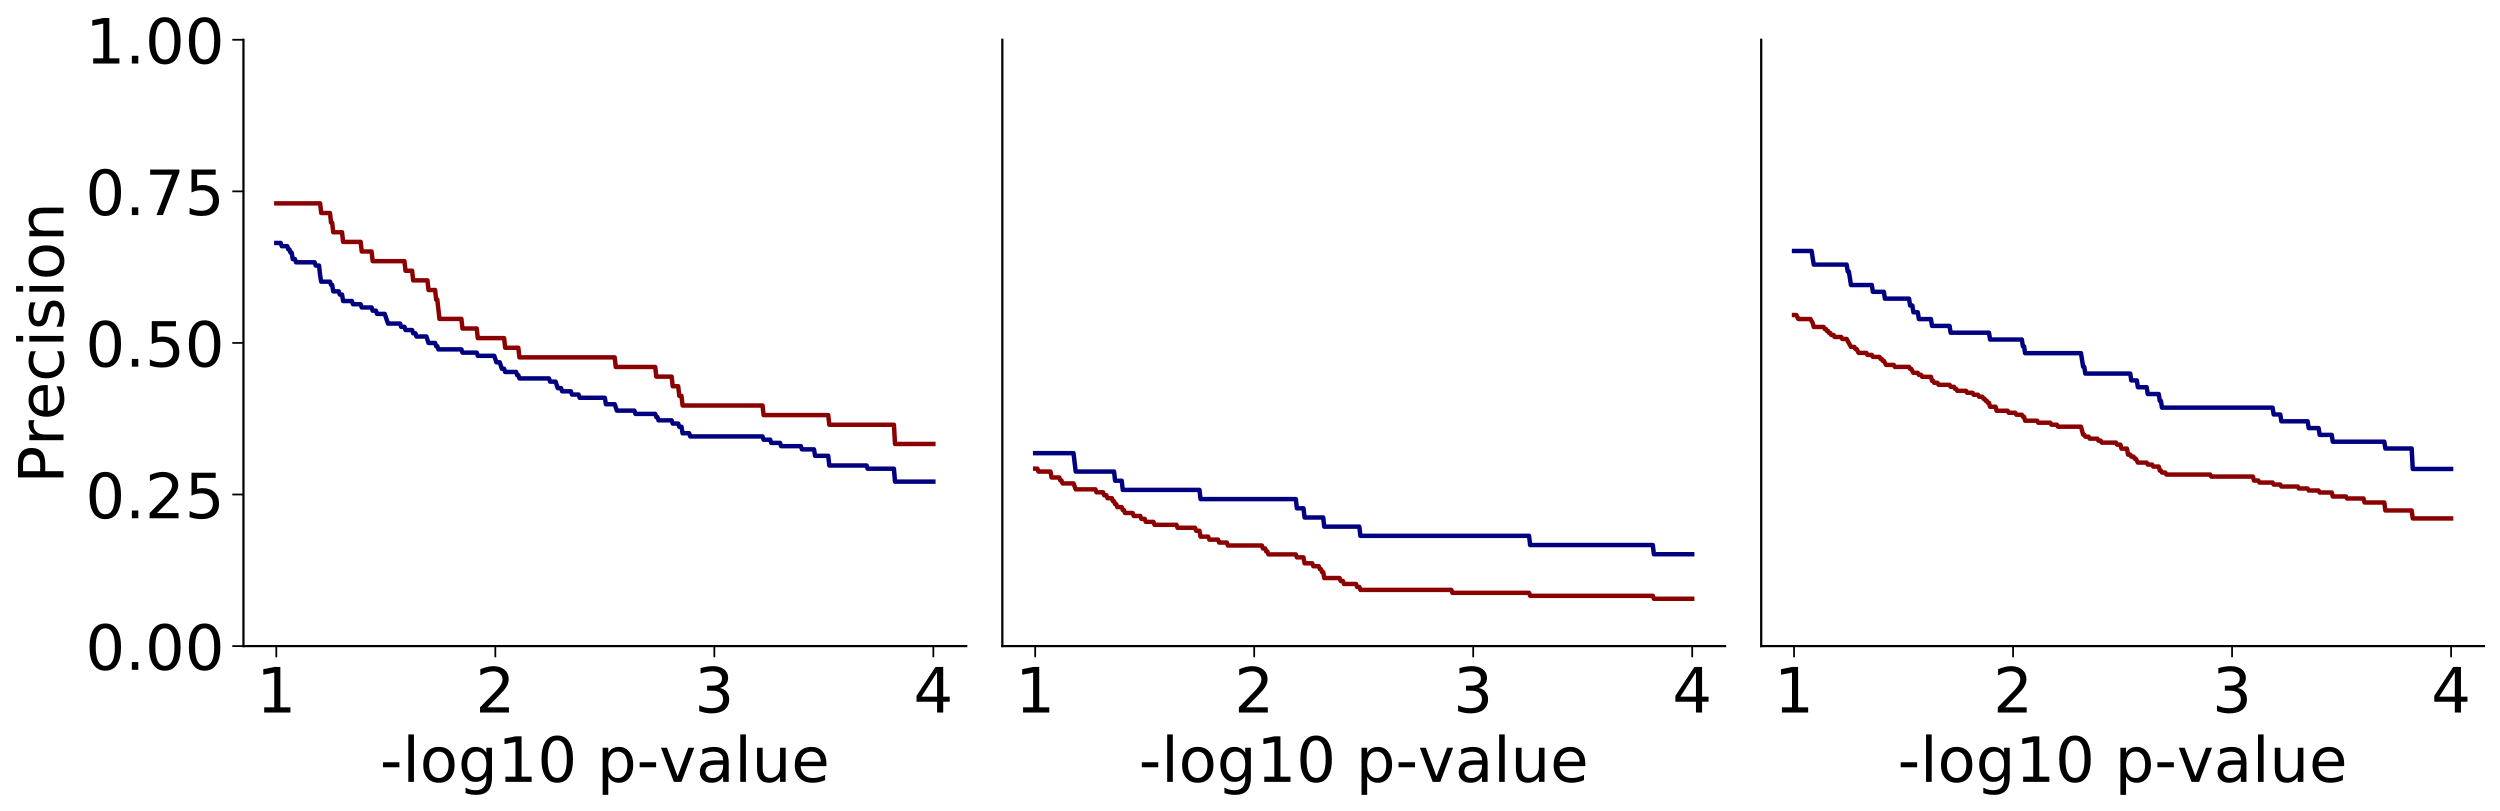 <?xml version="1.0" encoding="utf-8" standalone="no"?>
<!DOCTYPE svg PUBLIC "-//W3C//DTD SVG 1.1//EN"
  "http://www.w3.org/Graphics/SVG/1.1/DTD/svg11.dtd">
<!-- Created with matplotlib (https://matplotlib.org/) -->
<svg height="363.535pt" version="1.1" viewBox="0 0 1120.743 363.535" width="1120.743pt" xmlns="http://www.w3.org/2000/svg" xmlns:xlink="http://www.w3.org/1999/xlink">
 <defs>
  <style type="text/css">
*{stroke-linecap:butt;stroke-linejoin:round;}
  </style>
 </defs>
 <g id="figure_1">
  <g id="patch_1">
   <path d="M 0 363.535 
L 1120.743 363.535 
L 1120.743 -0 
L 0 -0 
z
" style="fill:none;"/>
  </g>
  <g id="axes_1">
   <g id="patch_2">
    <path d="M 109.142 289.638 
L 433.142 289.638 
L 433.142 17.838 
L 109.142 17.838 
z
" style="fill:none;"/>
   </g>
   <g id="matplotlib.axis_1">
    <g id="xtick_1">
     <g id="line2d_1">
      <defs>
       <path d="M 0 0 
L 0 5 
" id="m5983a5ff34" style="stroke:#000000;stroke-width:0.8;"/>
      </defs>
      <g>
       <use style="stroke:#000000;stroke-width:0.8;" x="123.87" xlink:href="#m5983a5ff34" y="289.638"/>
      </g>
     </g>
     <g id="text_1">
      <!-- 1 -->
      <defs>
       <path d="M 12.406 8.297 
L 28.516 8.297 
L 28.516 63.922 
L 10.984 60.406 
L 10.984 69.391 
L 28.422 72.906 
L 38.281 72.906 
L 38.281 8.297 
L 54.391 8.297 
L 54.391 0 
L 12.406 0 
z
" id="DejaVuSans-49"/>
      </defs>
      <g transform="translate(114.962 319.413)scale(0.28 -0.28)">
       <use xlink:href="#DejaVuSans-49"/>
      </g>
     </g>
    </g>
    <g id="xtick_2">
     <g id="line2d_2">
      <g>
       <use style="stroke:#000000;stroke-width:0.8;" x="222.052" xlink:href="#m5983a5ff34" y="289.638"/>
      </g>
     </g>
     <g id="text_2">
      <!-- 2 -->
      <defs>
       <path d="M 19.188 8.297 
L 53.609 8.297 
L 53.609 0 
L 7.328 0 
L 7.328 8.297 
Q 12.938 14.109 22.625 23.891 
Q 32.328 33.688 34.812 36.531 
Q 39.547 41.844 41.422 45.531 
Q 43.312 49.219 43.312 52.781 
Q 43.312 58.594 39.234 62.25 
Q 35.156 65.922 28.609 65.922 
Q 23.969 65.922 18.812 64.312 
Q 13.672 62.703 7.812 59.422 
L 7.812 69.391 
Q 13.766 71.781 18.938 73 
Q 24.125 74.219 28.422 74.219 
Q 39.75 74.219 46.484 68.547 
Q 53.219 62.891 53.219 53.422 
Q 53.219 48.922 51.531 44.891 
Q 49.859 40.875 45.406 35.406 
Q 44.188 33.984 37.641 27.219 
Q 31.109 20.453 19.188 8.297 
z
" id="DejaVuSans-50"/>
      </defs>
      <g transform="translate(213.144 319.413)scale(0.28 -0.28)">
       <use xlink:href="#DejaVuSans-50"/>
      </g>
     </g>
    </g>
    <g id="xtick_3">
     <g id="line2d_3">
      <g>
       <use style="stroke:#000000;stroke-width:0.8;" x="320.233" xlink:href="#m5983a5ff34" y="289.638"/>
      </g>
     </g>
     <g id="text_3">
      <!-- 3 -->
      <defs>
       <path d="M 40.578 39.312 
Q 47.656 37.797 51.625 33 
Q 55.609 28.219 55.609 21.188 
Q 55.609 10.406 48.188 4.484 
Q 40.766 -1.422 27.094 -1.422 
Q 22.516 -1.422 17.656 -0.516 
Q 12.797 0.391 7.625 2.203 
L 7.625 11.719 
Q 11.719 9.328 16.594 8.109 
Q 21.484 6.891 26.812 6.891 
Q 36.078 6.891 40.938 10.547 
Q 45.797 14.203 45.797 21.188 
Q 45.797 27.641 41.281 31.266 
Q 36.766 34.906 28.719 34.906 
L 20.219 34.906 
L 20.219 43.016 
L 29.109 43.016 
Q 36.375 43.016 40.234 45.922 
Q 44.094 48.828 44.094 54.297 
Q 44.094 59.906 40.109 62.906 
Q 36.141 65.922 28.719 65.922 
Q 24.656 65.922 20.016 65.031 
Q 15.375 64.156 9.812 62.312 
L 9.812 71.094 
Q 15.438 72.656 20.344 73.438 
Q 25.25 74.219 29.594 74.219 
Q 40.828 74.219 47.359 69.109 
Q 53.906 64.016 53.906 55.328 
Q 53.906 49.266 50.438 45.094 
Q 46.969 40.922 40.578 39.312 
z
" id="DejaVuSans-51"/>
      </defs>
      <g transform="translate(311.326 319.413)scale(0.28 -0.28)">
       <use xlink:href="#DejaVuSans-51"/>
      </g>
     </g>
    </g>
    <g id="xtick_4">
     <g id="line2d_4">
      <g>
       <use style="stroke:#000000;stroke-width:0.8;" x="418.415" xlink:href="#m5983a5ff34" y="289.638"/>
      </g>
     </g>
     <g id="text_4">
      <!-- 4 -->
      <defs>
       <path d="M 37.797 64.312 
L 12.891 25.391 
L 37.797 25.391 
z
M 35.203 72.906 
L 47.609 72.906 
L 47.609 25.391 
L 58.016 25.391 
L 58.016 17.188 
L 47.609 17.188 
L 47.609 0 
L 37.797 0 
L 37.797 17.188 
L 4.891 17.188 
L 4.891 26.703 
z
" id="DejaVuSans-52"/>
      </defs>
      <g transform="translate(409.508 319.413)scale(0.28 -0.28)">
       <use xlink:href="#DejaVuSans-52"/>
      </g>
     </g>
    </g>
    <g id="text_5">
     <!-- -log10 p-value -->
     <defs>
      <path d="M 4.891 31.391 
L 31.203 31.391 
L 31.203 23.391 
L 4.891 23.391 
z
" id="DejaVuSans-45"/>
      <path d="M 9.422 75.984 
L 18.406 75.984 
L 18.406 0 
L 9.422 0 
z
" id="DejaVuSans-108"/>
      <path d="M 30.609 48.391 
Q 23.391 48.391 19.188 42.75 
Q 14.984 37.109 14.984 27.297 
Q 14.984 17.484 19.156 11.844 
Q 23.344 6.203 30.609 6.203 
Q 37.797 6.203 41.984 11.859 
Q 46.188 17.531 46.188 27.297 
Q 46.188 37.016 41.984 42.703 
Q 37.797 48.391 30.609 48.391 
z
M 30.609 56 
Q 42.328 56 49.016 48.375 
Q 55.719 40.766 55.719 27.297 
Q 55.719 13.875 49.016 6.219 
Q 42.328 -1.422 30.609 -1.422 
Q 18.844 -1.422 12.172 6.219 
Q 5.516 13.875 5.516 27.297 
Q 5.516 40.766 12.172 48.375 
Q 18.844 56 30.609 56 
z
" id="DejaVuSans-111"/>
      <path d="M 45.406 27.984 
Q 45.406 37.75 41.375 43.109 
Q 37.359 48.484 30.078 48.484 
Q 22.859 48.484 18.828 43.109 
Q 14.797 37.75 14.797 27.984 
Q 14.797 18.266 18.828 12.891 
Q 22.859 7.516 30.078 7.516 
Q 37.359 7.516 41.375 12.891 
Q 45.406 18.266 45.406 27.984 
z
M 54.391 6.781 
Q 54.391 -7.172 48.188 -13.984 
Q 42 -20.797 29.203 -20.797 
Q 24.469 -20.797 20.266 -20.094 
Q 16.062 -19.391 12.109 -17.922 
L 12.109 -9.188 
Q 16.062 -11.328 19.922 -12.344 
Q 23.781 -13.375 27.781 -13.375 
Q 36.625 -13.375 41.016 -8.766 
Q 45.406 -4.156 45.406 5.172 
L 45.406 9.625 
Q 42.625 4.781 38.281 2.391 
Q 33.938 0 27.875 0 
Q 17.828 0 11.672 7.656 
Q 5.516 15.328 5.516 27.984 
Q 5.516 40.672 11.672 48.328 
Q 17.828 56 27.875 56 
Q 33.938 56 38.281 53.609 
Q 42.625 51.219 45.406 46.391 
L 45.406 54.688 
L 54.391 54.688 
z
" id="DejaVuSans-103"/>
      <path d="M 31.781 66.406 
Q 24.172 66.406 20.328 58.906 
Q 16.5 51.422 16.5 36.375 
Q 16.5 21.391 20.328 13.891 
Q 24.172 6.391 31.781 6.391 
Q 39.453 6.391 43.281 13.891 
Q 47.125 21.391 47.125 36.375 
Q 47.125 51.422 43.281 58.906 
Q 39.453 66.406 31.781 66.406 
z
M 31.781 74.219 
Q 44.047 74.219 50.516 64.516 
Q 56.984 54.828 56.984 36.375 
Q 56.984 17.969 50.516 8.266 
Q 44.047 -1.422 31.781 -1.422 
Q 19.531 -1.422 13.062 8.266 
Q 6.594 17.969 6.594 36.375 
Q 6.594 54.828 13.062 64.516 
Q 19.531 74.219 31.781 74.219 
z
" id="DejaVuSans-48"/>
      <path id="DejaVuSans-32"/>
      <path d="M 18.109 8.203 
L 18.109 -20.797 
L 9.078 -20.797 
L 9.078 54.688 
L 18.109 54.688 
L 18.109 46.391 
Q 20.953 51.266 25.266 53.625 
Q 29.594 56 35.594 56 
Q 45.562 56 51.781 48.094 
Q 58.016 40.188 58.016 27.297 
Q 58.016 14.406 51.781 6.484 
Q 45.562 -1.422 35.594 -1.422 
Q 29.594 -1.422 25.266 0.953 
Q 20.953 3.328 18.109 8.203 
z
M 48.688 27.297 
Q 48.688 37.203 44.609 42.844 
Q 40.531 48.484 33.406 48.484 
Q 26.266 48.484 22.188 42.844 
Q 18.109 37.203 18.109 27.297 
Q 18.109 17.391 22.188 11.75 
Q 26.266 6.109 33.406 6.109 
Q 40.531 6.109 44.609 11.75 
Q 48.688 17.391 48.688 27.297 
z
" id="DejaVuSans-112"/>
      <path d="M 2.984 54.688 
L 12.5 54.688 
L 29.594 8.797 
L 46.688 54.688 
L 56.203 54.688 
L 35.688 0 
L 23.484 0 
z
" id="DejaVuSans-118"/>
      <path d="M 34.281 27.484 
Q 23.391 27.484 19.188 25 
Q 14.984 22.516 14.984 16.5 
Q 14.984 11.719 18.141 8.906 
Q 21.297 6.109 26.703 6.109 
Q 34.188 6.109 38.703 11.406 
Q 43.219 16.703 43.219 25.484 
L 43.219 27.484 
z
M 52.203 31.203 
L 52.203 0 
L 43.219 0 
L 43.219 8.297 
Q 40.141 3.328 35.547 0.953 
Q 30.953 -1.422 24.312 -1.422 
Q 15.922 -1.422 10.953 3.297 
Q 6 8.016 6 15.922 
Q 6 25.141 12.172 29.828 
Q 18.359 34.516 30.609 34.516 
L 43.219 34.516 
L 43.219 35.406 
Q 43.219 41.609 39.141 45 
Q 35.062 48.391 27.688 48.391 
Q 23 48.391 18.547 47.266 
Q 14.109 46.141 10.016 43.891 
L 10.016 52.203 
Q 14.938 54.109 19.578 55.047 
Q 24.219 56 28.609 56 
Q 40.484 56 46.344 49.844 
Q 52.203 43.703 52.203 31.203 
z
" id="DejaVuSans-97"/>
      <path d="M 8.5 21.578 
L 8.5 54.688 
L 17.484 54.688 
L 17.484 21.922 
Q 17.484 14.156 20.5 10.266 
Q 23.531 6.391 29.594 6.391 
Q 36.859 6.391 41.078 11.031 
Q 45.312 15.672 45.312 23.688 
L 45.312 54.688 
L 54.297 54.688 
L 54.297 0 
L 45.312 0 
L 45.312 8.406 
Q 42.047 3.422 37.719 1 
Q 33.406 -1.422 27.688 -1.422 
Q 18.266 -1.422 13.375 4.438 
Q 8.5 10.297 8.5 21.578 
z
M 31.109 56 
z
" id="DejaVuSans-117"/>
      <path d="M 56.203 29.594 
L 56.203 25.203 
L 14.891 25.203 
Q 15.484 15.922 20.484 11.062 
Q 25.484 6.203 34.422 6.203 
Q 39.594 6.203 44.453 7.469 
Q 49.312 8.734 54.109 11.281 
L 54.109 2.781 
Q 49.266 0.734 44.188 -0.344 
Q 39.109 -1.422 33.891 -1.422 
Q 20.797 -1.422 13.156 6.188 
Q 5.516 13.812 5.516 26.812 
Q 5.516 40.234 12.766 48.109 
Q 20.016 56 32.328 56 
Q 43.359 56 49.781 48.891 
Q 56.203 41.797 56.203 29.594 
z
M 47.219 32.234 
Q 47.125 39.594 43.094 43.984 
Q 39.062 48.391 32.422 48.391 
Q 24.906 48.391 20.391 44.141 
Q 15.875 39.891 15.188 32.172 
z
" id="DejaVuSans-101"/>
     </defs>
     <g transform="translate(170.308 350.512)scale(0.28 -0.28)">
      <use xlink:href="#DejaVuSans-45"/>
      <use x="36.084" xlink:href="#DejaVuSans-108"/>
      <use x="63.867" xlink:href="#DejaVuSans-111"/>
      <use x="125.049" xlink:href="#DejaVuSans-103"/>
      <use x="188.525" xlink:href="#DejaVuSans-49"/>
      <use x="252.148" xlink:href="#DejaVuSans-48"/>
      <use x="315.771" xlink:href="#DejaVuSans-32"/>
      <use x="347.559" xlink:href="#DejaVuSans-112"/>
      <use x="411.035" xlink:href="#DejaVuSans-45"/>
      <use x="447.088" xlink:href="#DejaVuSans-118"/>
      <use x="506.268" xlink:href="#DejaVuSans-97"/>
      <use x="567.547" xlink:href="#DejaVuSans-108"/>
      <use x="595.33" xlink:href="#DejaVuSans-117"/>
      <use x="658.709" xlink:href="#DejaVuSans-101"/>
     </g>
    </g>
   </g>
   <g id="matplotlib.axis_2">
    <g id="ytick_1">
     <g id="line2d_5">
      <defs>
       <path d="M 0 0 
L -5 0 
" id="m2c44543dad" style="stroke:#000000;stroke-width:0.8;"/>
      </defs>
      <g>
       <use style="stroke:#000000;stroke-width:0.8;" x="109.142" xlink:href="#m2c44543dad" y="289.638"/>
      </g>
     </g>
     <g id="text_6">
      <!-- 0.00 -->
      <defs>
       <path d="M 10.688 12.406 
L 21 12.406 
L 21 0 
L 10.688 0 
z
" id="DejaVuSans-46"/>
      </defs>
      <g transform="translate(38.299 300.276)scale(0.28 -0.28)">
       <use xlink:href="#DejaVuSans-48"/>
       <use x="63.623" xlink:href="#DejaVuSans-46"/>
       <use x="95.41" xlink:href="#DejaVuSans-48"/>
       <use x="159.033" xlink:href="#DejaVuSans-48"/>
      </g>
     </g>
    </g>
    <g id="ytick_2">
     <g id="line2d_6">
      <g>
       <use style="stroke:#000000;stroke-width:0.8;" x="109.142" xlink:href="#m2c44543dad" y="221.688"/>
      </g>
     </g>
     <g id="text_7">
      <!-- 0.25 -->
      <defs>
       <path d="M 10.797 72.906 
L 49.516 72.906 
L 49.516 64.594 
L 19.828 64.594 
L 19.828 46.734 
Q 21.969 47.469 24.109 47.828 
Q 26.266 48.188 28.422 48.188 
Q 40.625 48.188 47.75 41.5 
Q 54.891 34.812 54.891 23.391 
Q 54.891 11.625 47.562 5.094 
Q 40.234 -1.422 26.906 -1.422 
Q 22.312 -1.422 17.547 -0.641 
Q 12.797 0.141 7.719 1.703 
L 7.719 11.625 
Q 12.109 9.234 16.797 8.062 
Q 21.484 6.891 26.703 6.891 
Q 35.156 6.891 40.078 11.328 
Q 45.016 15.766 45.016 23.391 
Q 45.016 31 40.078 35.438 
Q 35.156 39.891 26.703 39.891 
Q 22.75 39.891 18.812 39.016 
Q 14.891 38.141 10.797 36.281 
z
" id="DejaVuSans-53"/>
      </defs>
      <g transform="translate(38.299 232.326)scale(0.28 -0.28)">
       <use xlink:href="#DejaVuSans-48"/>
       <use x="63.623" xlink:href="#DejaVuSans-46"/>
       <use x="95.41" xlink:href="#DejaVuSans-50"/>
       <use x="159.033" xlink:href="#DejaVuSans-53"/>
      </g>
     </g>
    </g>
    <g id="ytick_3">
     <g id="line2d_7">
      <g>
       <use style="stroke:#000000;stroke-width:0.8;" x="109.142" xlink:href="#m2c44543dad" y="153.738"/>
      </g>
     </g>
     <g id="text_8">
      <!-- 0.50 -->
      <g transform="translate(38.299 164.376)scale(0.28 -0.28)">
       <use xlink:href="#DejaVuSans-48"/>
       <use x="63.623" xlink:href="#DejaVuSans-46"/>
       <use x="95.41" xlink:href="#DejaVuSans-53"/>
       <use x="159.033" xlink:href="#DejaVuSans-48"/>
      </g>
     </g>
    </g>
    <g id="ytick_4">
     <g id="line2d_8">
      <g>
       <use style="stroke:#000000;stroke-width:0.8;" x="109.142" xlink:href="#m2c44543dad" y="85.788"/>
      </g>
     </g>
     <g id="text_9">
      <!-- 0.75 -->
      <defs>
       <path d="M 8.203 72.906 
L 55.078 72.906 
L 55.078 68.703 
L 28.609 0 
L 18.312 0 
L 43.219 64.594 
L 8.203 64.594 
z
" id="DejaVuSans-55"/>
      </defs>
      <g transform="translate(38.299 96.426)scale(0.28 -0.28)">
       <use xlink:href="#DejaVuSans-48"/>
       <use x="63.623" xlink:href="#DejaVuSans-46"/>
       <use x="95.41" xlink:href="#DejaVuSans-55"/>
       <use x="159.033" xlink:href="#DejaVuSans-53"/>
      </g>
     </g>
    </g>
    <g id="ytick_5">
     <g id="line2d_9">
      <g>
       <use style="stroke:#000000;stroke-width:0.8;" x="109.142" xlink:href="#m2c44543dad" y="17.838"/>
      </g>
     </g>
     <g id="text_10">
      <!-- 1.00 -->
      <g transform="translate(38.299 28.476)scale(0.28 -0.28)">
       <use xlink:href="#DejaVuSans-49"/>
       <use x="63.623" xlink:href="#DejaVuSans-46"/>
       <use x="95.41" xlink:href="#DejaVuSans-48"/>
       <use x="159.033" xlink:href="#DejaVuSans-48"/>
      </g>
     </g>
    </g>
    <g id="text_11">
     <!-- Precision -->
     <defs>
      <path d="M 19.672 64.797 
L 19.672 37.406 
L 32.078 37.406 
Q 38.969 37.406 42.719 40.969 
Q 46.484 44.531 46.484 51.125 
Q 46.484 57.672 42.719 61.234 
Q 38.969 64.797 32.078 64.797 
z
M 9.812 72.906 
L 32.078 72.906 
Q 44.344 72.906 50.609 67.359 
Q 56.891 61.812 56.891 51.125 
Q 56.891 40.328 50.609 34.812 
Q 44.344 29.297 32.078 29.297 
L 19.672 29.297 
L 19.672 0 
L 9.812 0 
z
" id="DejaVuSans-80"/>
      <path d="M 41.109 46.297 
Q 39.594 47.172 37.812 47.578 
Q 36.031 48 33.891 48 
Q 26.266 48 22.188 43.047 
Q 18.109 38.094 18.109 28.812 
L 18.109 0 
L 9.078 0 
L 9.078 54.688 
L 18.109 54.688 
L 18.109 46.188 
Q 20.953 51.172 25.484 53.578 
Q 30.031 56 36.531 56 
Q 37.453 56 38.578 55.875 
Q 39.703 55.766 41.062 55.516 
z
" id="DejaVuSans-114"/>
      <path d="M 48.781 52.594 
L 48.781 44.188 
Q 44.969 46.297 41.141 47.344 
Q 37.312 48.391 33.406 48.391 
Q 24.656 48.391 19.812 42.844 
Q 14.984 37.312 14.984 27.297 
Q 14.984 17.281 19.812 11.734 
Q 24.656 6.203 33.406 6.203 
Q 37.312 6.203 41.141 7.25 
Q 44.969 8.297 48.781 10.406 
L 48.781 2.094 
Q 45.016 0.344 40.984 -0.531 
Q 36.969 -1.422 32.422 -1.422 
Q 20.062 -1.422 12.781 6.344 
Q 5.516 14.109 5.516 27.297 
Q 5.516 40.672 12.859 48.328 
Q 20.219 56 33.016 56 
Q 37.156 56 41.109 55.141 
Q 45.062 54.297 48.781 52.594 
z
" id="DejaVuSans-99"/>
      <path d="M 9.422 54.688 
L 18.406 54.688 
L 18.406 0 
L 9.422 0 
z
M 9.422 75.984 
L 18.406 75.984 
L 18.406 64.594 
L 9.422 64.594 
z
" id="DejaVuSans-105"/>
      <path d="M 44.281 53.078 
L 44.281 44.578 
Q 40.484 46.531 36.375 47.5 
Q 32.281 48.484 27.875 48.484 
Q 21.188 48.484 17.844 46.438 
Q 14.5 44.391 14.5 40.281 
Q 14.5 37.156 16.891 35.375 
Q 19.281 33.594 26.516 31.984 
L 29.594 31.297 
Q 39.156 29.25 43.188 25.516 
Q 47.219 21.781 47.219 15.094 
Q 47.219 7.469 41.188 3.016 
Q 35.156 -1.422 24.609 -1.422 
Q 20.219 -1.422 15.453 -0.562 
Q 10.688 0.297 5.422 2 
L 5.422 11.281 
Q 10.406 8.688 15.234 7.391 
Q 20.062 6.109 24.812 6.109 
Q 31.156 6.109 34.562 8.281 
Q 37.984 10.453 37.984 14.406 
Q 37.984 18.062 35.516 20.016 
Q 33.062 21.969 24.703 23.781 
L 21.578 24.516 
Q 13.234 26.266 9.516 29.906 
Q 5.812 33.547 5.812 39.891 
Q 5.812 47.609 11.281 51.797 
Q 16.75 56 26.812 56 
Q 31.781 56 36.172 55.266 
Q 40.578 54.547 44.281 53.078 
z
" id="DejaVuSans-115"/>
      <path d="M 54.891 33.016 
L 54.891 0 
L 45.906 0 
L 45.906 32.719 
Q 45.906 40.484 42.875 44.328 
Q 39.844 48.188 33.797 48.188 
Q 26.516 48.188 22.312 43.547 
Q 18.109 38.922 18.109 30.906 
L 18.109 0 
L 9.078 0 
L 9.078 54.688 
L 18.109 54.688 
L 18.109 46.188 
Q 21.344 51.125 25.703 53.562 
Q 30.078 56 35.797 56 
Q 45.219 56 50.047 50.172 
Q 54.891 44.344 54.891 33.016 
z
" id="DejaVuSans-110"/>
     </defs>
     <g transform="translate(28.476 216.751)rotate(-90)scale(0.28 -0.28)">
      <use xlink:href="#DejaVuSans-80"/>
      <use x="60.287" xlink:href="#DejaVuSans-114"/>
      <use x="101.369" xlink:href="#DejaVuSans-101"/>
      <use x="162.893" xlink:href="#DejaVuSans-99"/>
      <use x="217.873" xlink:href="#DejaVuSans-105"/>
      <use x="245.656" xlink:href="#DejaVuSans-115"/>
      <use x="297.756" xlink:href="#DejaVuSans-105"/>
      <use x="325.539" xlink:href="#DejaVuSans-111"/>
      <use x="386.721" xlink:href="#DejaVuSans-110"/>
     </g>
    </g>
   </g>
   <g id="line2d_10">
    <path clip-path="url(#pf341443058)" d="M 123.87 91.181 
L 143.506 91.181 
L 143.997 95.495 
L 147.924 95.495 
L 148.415 99.809 
L 148.906 99.809 
L 149.397 104.124 
L 153.324 104.124 
L 153.815 108.438 
L 161.67 108.438 
L 162.161 112.752 
L 166.579 112.752 
L 167.07 117.066 
L 181.306 117.066 
L 181.797 121.381 
L 184.743 121.381 
L 185.233 125.695 
L 191.615 125.695 
L 192.106 130.009 
L 195.052 130.009 
L 195.542 134.324 
L 196.033 134.324 
L 197.015 142.952 
L 206.833 142.952 
L 207.324 147.266 
L 213.706 147.266 
L 214.197 151.581 
L 225.979 151.581 
L 226.47 155.895 
L 232.361 155.895 
L 232.852 160.209 
L 275.561 160.209 
L 276.052 164.524 
L 293.724 164.524 
L 294.215 168.838 
L 301.088 168.838 
L 301.579 173.152 
L 304.033 173.152 
L 304.524 177.466 
L 305.506 177.466 
L 305.997 181.781 
L 341.833 181.781 
L 342.324 186.095 
L 371.288 186.095 
L 371.779 190.409 
L 400.743 190.409 
L 401.233 199.038 
L 418.415 199.038 
L 418.415 199.038 
" style="fill:none;stroke:#8b0000;stroke-linecap:square;stroke-width:2;"/>
   </g>
   <g id="line2d_11">
    <path clip-path="url(#pf341443058)" d="M 123.87 108.92 
L 125.833 108.92 
L 126.324 110.365 
L 128.779 110.365 
L 129.27 111.811 
L 129.761 111.811 
L 130.252 113.257 
L 130.743 113.257 
L 131.233 116.148 
L 132.215 116.148 
L 132.706 117.594 
L 141.052 117.594 
L 141.542 119.04 
L 143.015 119.04 
L 143.506 123.377 
L 143.997 126.269 
L 147.924 126.269 
L 148.415 127.714 
L 148.906 127.714 
L 149.397 130.606 
L 151.852 130.606 
L 152.343 132.052 
L 153.324 132.052 
L 153.815 134.943 
L 157.743 134.943 
L 158.233 136.389 
L 161.67 136.389 
L 162.161 137.835 
L 166.579 137.835 
L 167.07 139.28 
L 168.542 139.28 
L 169.033 140.726 
L 172.47 140.726 
L 173.942 145.063 
L 179.343 145.063 
L 179.833 146.509 
L 181.306 146.509 
L 181.797 147.955 
L 184.743 147.955 
L 185.233 149.401 
L 186.215 149.401 
L 186.706 150.846 
L 191.124 150.846 
L 192.106 153.738 
L 195.052 153.738 
L 195.542 155.184 
L 196.033 155.184 
L 196.524 156.629 
L 206.833 156.629 
L 207.324 158.075 
L 213.706 158.075 
L 214.197 159.521 
L 221.561 159.521 
L 222.542 162.412 
L 224.015 162.412 
L 224.997 165.304 
L 225.979 165.304 
L 226.47 166.75 
L 231.379 166.75 
L 231.87 168.195 
L 232.361 168.195 
L 232.852 169.641 
L 246.106 169.641 
L 246.597 171.087 
L 249.052 171.087 
L 250.033 173.978 
L 251.506 173.978 
L 251.997 175.424 
L 255.924 175.424 
L 256.415 176.87 
L 259.361 176.87 
L 259.852 178.315 
L 271.142 178.315 
L 271.633 181.207 
L 275.561 181.207 
L 276.543 184.098 
L 284.397 184.098 
L 284.888 185.544 
L 293.724 185.544 
L 294.215 186.99 
L 294.706 186.99 
L 295.197 188.436 
L 301.088 188.436 
L 301.579 189.881 
L 304.033 189.881 
L 304.524 191.327 
L 305.506 191.327 
L 305.997 194.219 
L 308.942 194.219 
L 309.433 195.664 
L 341.833 195.664 
L 342.324 197.11 
L 345.27 197.11 
L 345.761 198.556 
L 349.688 198.556 
L 350.179 200.002 
L 359.015 200.002 
L 359.506 201.447 
L 364.906 201.447 
L 365.397 204.339 
L 371.288 204.339 
L 371.779 208.676 
L 388.47 208.676 
L 388.961 210.122 
L 400.743 210.122 
L 401.233 215.905 
L 418.415 215.905 
L 418.415 215.905 
" style="fill:none;stroke:#000080;stroke-linecap:square;stroke-width:2;"/>
   </g>
   <g id="patch_3">
    <path d="M 109.142 289.638 
L 109.142 17.838 
" style="fill:none;stroke:#000000;stroke-linecap:square;stroke-linejoin:miter;"/>
   </g>
   <g id="patch_4">
    <path d="M 109.142 289.638 
L 433.142 289.638 
" style="fill:none;stroke:#000000;stroke-linecap:square;stroke-linejoin:miter;"/>
   </g>
  </g>
  <g id="axes_2">
   <g id="patch_5">
    <path d="M 449.342 289.638 
L 773.342 289.638 
L 773.342 17.838 
L 449.342 17.838 
z
" style="fill:none;"/>
   </g>
   <g id="matplotlib.axis_3">
    <g id="xtick_5">
     <g id="line2d_12">
      <g>
       <use style="stroke:#000000;stroke-width:0.8;" x="464.07" xlink:href="#m5983a5ff34" y="289.638"/>
      </g>
     </g>
     <g id="text_12">
      <!-- 1 -->
      <g transform="translate(455.162 319.413)scale(0.28 -0.28)">
       <use xlink:href="#DejaVuSans-49"/>
      </g>
     </g>
    </g>
    <g id="xtick_6">
     <g id="line2d_13">
      <g>
       <use style="stroke:#000000;stroke-width:0.8;" x="562.252" xlink:href="#m5983a5ff34" y="289.638"/>
      </g>
     </g>
     <g id="text_13">
      <!-- 2 -->
      <g transform="translate(553.344 319.413)scale(0.28 -0.28)">
       <use xlink:href="#DejaVuSans-50"/>
      </g>
     </g>
    </g>
    <g id="xtick_7">
     <g id="line2d_14">
      <g>
       <use style="stroke:#000000;stroke-width:0.8;" x="660.433" xlink:href="#m5983a5ff34" y="289.638"/>
      </g>
     </g>
     <g id="text_14">
      <!-- 3 -->
      <g transform="translate(651.526 319.413)scale(0.28 -0.28)">
       <use xlink:href="#DejaVuSans-51"/>
      </g>
     </g>
    </g>
    <g id="xtick_8">
     <g id="line2d_15">
      <g>
       <use style="stroke:#000000;stroke-width:0.8;" x="758.615" xlink:href="#m5983a5ff34" y="289.638"/>
      </g>
     </g>
     <g id="text_15">
      <!-- 4 -->
      <g transform="translate(749.708 319.413)scale(0.28 -0.28)">
       <use xlink:href="#DejaVuSans-52"/>
      </g>
     </g>
    </g>
    <g id="text_16">
     <!-- -log10 p-value -->
     <g transform="translate(510.507 350.512)scale(0.28 -0.28)">
      <use xlink:href="#DejaVuSans-45"/>
      <use x="36.084" xlink:href="#DejaVuSans-108"/>
      <use x="63.867" xlink:href="#DejaVuSans-111"/>
      <use x="125.049" xlink:href="#DejaVuSans-103"/>
      <use x="188.525" xlink:href="#DejaVuSans-49"/>
      <use x="252.148" xlink:href="#DejaVuSans-48"/>
      <use x="315.771" xlink:href="#DejaVuSans-32"/>
      <use x="347.559" xlink:href="#DejaVuSans-112"/>
      <use x="411.035" xlink:href="#DejaVuSans-45"/>
      <use x="447.088" xlink:href="#DejaVuSans-118"/>
      <use x="506.268" xlink:href="#DejaVuSans-97"/>
      <use x="567.547" xlink:href="#DejaVuSans-108"/>
      <use x="595.33" xlink:href="#DejaVuSans-117"/>
      <use x="658.709" xlink:href="#DejaVuSans-101"/>
     </g>
    </g>
   </g>
   <g id="matplotlib.axis_4">
    <g id="ytick_6"/>
    <g id="ytick_7"/>
    <g id="ytick_8"/>
    <g id="ytick_9"/>
    <g id="ytick_10"/>
   </g>
   <g id="line2d_16">
    <path clip-path="url(#pf8ebdab9eb)" d="M 464.07 210.087 
L 465.052 210.087 
L 465.543 211.412 
L 470.942 211.412 
L 471.433 214.064 
L 474.87 214.064 
L 475.361 215.39 
L 475.852 215.39 
L 476.342 216.716 
L 481.252 216.716 
L 482.233 219.368 
L 491.07 219.368 
L 491.561 220.693 
L 494.506 220.693 
L 494.997 222.019 
L 495.979 222.019 
L 496.47 223.345 
L 498.433 223.345 
L 498.924 224.671 
L 499.415 224.671 
L 499.906 225.997 
L 500.397 225.997 
L 500.888 227.323 
L 502.852 227.323 
L 503.342 228.649 
L 503.833 228.649 
L 504.324 229.974 
L 507.761 229.974 
L 508.252 231.3 
L 511.197 231.3 
L 511.688 232.626 
L 513.161 232.626 
L 513.652 233.952 
L 517.088 233.952 
L 517.579 235.278 
L 527.397 235.278 
L 527.888 236.604 
L 535.742 236.604 
L 536.233 237.93 
L 537.706 237.93 
L 538.197 240.581 
L 541.633 240.581 
L 542.124 241.907 
L 546.052 241.907 
L 546.543 243.233 
L 549.979 243.233 
L 550.47 244.559 
L 565.688 244.559 
L 566.179 245.885 
L 567.161 245.885 
L 567.652 247.21 
L 568.143 247.21 
L 568.633 248.536 
L 580.906 248.536 
L 581.397 249.862 
L 584.342 249.862 
L 584.833 252.514 
L 588.27 252.514 
L 588.761 253.84 
L 591.215 253.84 
L 591.706 255.166 
L 592.197 255.166 
L 592.688 256.491 
L 593.179 256.491 
L 593.67 259.143 
L 600.543 259.143 
L 601.033 260.469 
L 602.015 260.469 
L 602.506 261.795 
L 607.906 261.795 
L 608.397 263.121 
L 609.379 263.121 
L 609.87 264.447 
L 650.615 264.447 
L 651.106 265.772 
L 685.47 265.772 
L 685.961 267.098 
L 740.942 267.098 
L 741.433 268.424 
L 758.615 268.424 
L 758.615 268.424 
" style="fill:none;stroke:#8b0000;stroke-linecap:square;stroke-width:2;"/>
   </g>
   <g id="line2d_17">
    <path clip-path="url(#pf8ebdab9eb)" d="M 464.07 203.156 
L 481.252 203.156 
L 482.233 211.392 
L 499.415 211.392 
L 499.906 215.511 
L 502.852 215.511 
L 503.342 219.629 
L 537.706 219.629 
L 538.197 223.747 
L 580.906 223.747 
L 581.397 227.865 
L 584.342 227.865 
L 584.833 231.983 
L 593.179 231.983 
L 593.67 236.101 
L 609.379 236.101 
L 609.87 240.22 
L 685.47 240.22 
L 685.961 244.338 
L 740.942 244.338 
L 741.433 248.456 
L 758.615 248.456 
L 758.615 248.456 
" style="fill:none;stroke:#000080;stroke-linecap:square;stroke-width:2;"/>
   </g>
   <g id="patch_6">
    <path d="M 449.342 289.638 
L 449.342 17.838 
" style="fill:none;stroke:#000000;stroke-linecap:square;stroke-linejoin:miter;"/>
   </g>
   <g id="patch_7">
    <path d="M 449.342 289.638 
L 773.342 289.638 
" style="fill:none;stroke:#000000;stroke-linecap:square;stroke-linejoin:miter;"/>
   </g>
  </g>
  <g id="axes_3">
   <g id="patch_8">
    <path d="M 789.543 289.638 
L 1113.543 289.638 
L 1113.543 17.838 
L 789.543 17.838 
z
" style="fill:none;"/>
   </g>
   <g id="matplotlib.axis_5">
    <g id="xtick_9">
     <g id="line2d_18">
      <g>
       <use style="stroke:#000000;stroke-width:0.8;" x="804.27" xlink:href="#m5983a5ff34" y="289.638"/>
      </g>
     </g>
     <g id="text_17">
      <!-- 1 -->
      <g transform="translate(795.362 319.413)scale(0.28 -0.28)">
       <use xlink:href="#DejaVuSans-49"/>
      </g>
     </g>
    </g>
    <g id="xtick_10">
     <g id="line2d_19">
      <g>
       <use style="stroke:#000000;stroke-width:0.8;" x="902.452" xlink:href="#m5983a5ff34" y="289.638"/>
      </g>
     </g>
     <g id="text_18">
      <!-- 2 -->
      <g transform="translate(893.544 319.413)scale(0.28 -0.28)">
       <use xlink:href="#DejaVuSans-50"/>
      </g>
     </g>
    </g>
    <g id="xtick_11">
     <g id="line2d_20">
      <g>
       <use style="stroke:#000000;stroke-width:0.8;" x="1000.633" xlink:href="#m5983a5ff34" y="289.638"/>
      </g>
     </g>
     <g id="text_19">
      <!-- 3 -->
      <g transform="translate(991.726 319.413)scale(0.28 -0.28)">
       <use xlink:href="#DejaVuSans-51"/>
      </g>
     </g>
    </g>
    <g id="xtick_12">
     <g id="line2d_21">
      <g>
       <use style="stroke:#000000;stroke-width:0.8;" x="1098.815" xlink:href="#m5983a5ff34" y="289.638"/>
      </g>
     </g>
     <g id="text_20">
      <!-- 4 -->
      <g transform="translate(1089.908 319.413)scale(0.28 -0.28)">
       <use xlink:href="#DejaVuSans-52"/>
      </g>
     </g>
    </g>
    <g id="text_21">
     <!-- -log10 p-value -->
     <g transform="translate(850.707 350.512)scale(0.28 -0.28)">
      <use xlink:href="#DejaVuSans-45"/>
      <use x="36.084" xlink:href="#DejaVuSans-108"/>
      <use x="63.867" xlink:href="#DejaVuSans-111"/>
      <use x="125.049" xlink:href="#DejaVuSans-103"/>
      <use x="188.525" xlink:href="#DejaVuSans-49"/>
      <use x="252.148" xlink:href="#DejaVuSans-48"/>
      <use x="315.771" xlink:href="#DejaVuSans-32"/>
      <use x="347.559" xlink:href="#DejaVuSans-112"/>
      <use x="411.035" xlink:href="#DejaVuSans-45"/>
      <use x="447.088" xlink:href="#DejaVuSans-118"/>
      <use x="506.268" xlink:href="#DejaVuSans-97"/>
      <use x="567.547" xlink:href="#DejaVuSans-108"/>
      <use x="595.33" xlink:href="#DejaVuSans-117"/>
      <use x="658.709" xlink:href="#DejaVuSans-101"/>
     </g>
    </g>
   </g>
   <g id="matplotlib.axis_6">
    <g id="ytick_11"/>
    <g id="ytick_12"/>
    <g id="ytick_13"/>
    <g id="ytick_14"/>
    <g id="ytick_15"/>
   </g>
   <g id="line2d_22">
    <path clip-path="url(#p16e8031e04)" d="M 804.27 141.221 
L 805.252 141.221 
L 806.233 143.009 
L 811.633 143.009 
L 812.615 144.797 
L 813.106 146.585 
L 817.524 146.585 
L 818.015 147.479 
L 818.506 147.479 
L 818.997 148.373 
L 819.488 148.373 
L 819.979 149.267 
L 820.47 149.267 
L 820.961 150.161 
L 821.942 150.161 
L 822.433 151.056 
L 825.379 151.056 
L 825.87 151.95 
L 827.833 151.95 
L 829.797 155.526 
L 831.27 155.526 
L 831.761 156.42 
L 832.252 156.42 
L 833.233 158.208 
L 836.67 158.208 
L 837.161 159.102 
L 839.124 159.102 
L 839.615 159.996 
L 842.561 159.996 
L 843.052 160.89 
L 843.543 160.89 
L 844.033 161.785 
L 844.524 161.785 
L 845.506 163.573 
L 848.942 163.573 
L 849.433 164.467 
L 855.815 164.467 
L 856.306 165.361 
L 856.797 165.361 
L 857.779 167.149 
L 859.742 167.149 
L 860.233 168.043 
L 861.215 168.043 
L 861.706 168.937 
L 865.633 168.937 
L 866.124 170.725 
L 866.615 170.725 
L 867.106 171.619 
L 868.579 171.619 
L 869.07 172.513 
L 873.979 172.513 
L 874.47 173.408 
L 875.942 173.408 
L 876.433 174.302 
L 876.924 174.302 
L 877.415 175.196 
L 881.342 175.196 
L 881.833 176.09 
L 884.288 176.09 
L 884.779 176.984 
L 886.742 176.984 
L 887.233 177.878 
L 888.706 177.878 
L 889.197 178.772 
L 889.688 178.772 
L 890.179 179.666 
L 890.67 179.666 
L 891.161 180.56 
L 891.652 180.56 
L 892.143 182.348 
L 894.597 182.348 
L 895.088 184.136 
L 899.997 184.136 
L 900.488 185.031 
L 903.433 185.031 
L 903.924 185.925 
L 906.379 185.925 
L 906.87 186.819 
L 907.361 186.819 
L 907.852 188.607 
L 913.252 188.607 
L 913.742 189.501 
L 919.143 189.501 
L 919.633 190.395 
L 922.088 190.395 
L 922.579 191.289 
L 932.888 191.289 
L 933.87 194.865 
L 934.361 194.865 
L 934.852 195.76 
L 936.324 195.76 
L 936.815 196.654 
L 940.252 196.654 
L 940.742 197.548 
L 941.724 197.548 
L 942.215 198.442 
L 948.597 198.442 
L 949.088 199.336 
L 950.561 199.336 
L 951.052 201.124 
L 953.506 201.124 
L 953.997 203.806 
L 954.979 203.806 
L 955.47 204.7 
L 956.452 204.7 
L 956.942 205.594 
L 957.433 205.594 
L 958.415 207.383 
L 962.342 207.383 
L 962.833 208.277 
L 964.797 208.277 
L 965.288 209.171 
L 967.742 209.171 
L 968.233 210.959 
L 968.724 210.959 
L 969.215 211.853 
L 970.688 211.853 
L 971.179 212.747 
L 990.815 212.747 
L 991.306 213.641 
L 1009.961 213.641 
L 1010.452 215.429 
L 1012.415 215.429 
L 1012.906 216.323 
L 1018.797 216.323 
L 1019.288 217.217 
L 1022.233 217.217 
L 1022.724 218.111 
L 1030.088 218.111 
L 1030.579 219.006 
L 1034.506 219.006 
L 1034.997 219.9 
L 1039.415 219.9 
L 1039.906 220.794 
L 1045.306 220.794 
L 1045.797 222.582 
L 1051.688 222.582 
L 1052.179 223.476 
L 1059.543 223.476 
L 1060.033 225.264 
L 1068.87 225.264 
L 1069.361 228.84 
L 1081.142 228.84 
L 1081.633 232.417 
L 1098.815 232.417 
L 1098.815 232.417 
" style="fill:none;stroke:#8b0000;stroke-linecap:square;stroke-width:2;"/>
   </g>
   <g id="line2d_23">
    <path clip-path="url(#p16e8031e04)" d="M 804.27 112.51 
L 812.124 112.51 
L 813.106 118.618 
L 827.833 118.618 
L 828.324 121.672 
L 828.815 121.672 
L 829.797 127.779 
L 839.124 127.779 
L 839.615 130.833 
L 844.524 130.833 
L 845.015 133.887 
L 855.815 133.887 
L 856.306 136.941 
L 857.288 136.941 
L 857.779 139.995 
L 859.742 139.995 
L 860.233 143.049 
L 865.633 143.049 
L 866.124 146.103 
L 873.979 146.103 
L 874.47 149.157 
L 891.652 149.157 
L 892.143 152.211 
L 906.379 152.211 
L 906.87 155.265 
L 907.361 155.265 
L 907.852 158.319 
L 932.888 158.319 
L 933.87 164.427 
L 934.361 164.427 
L 934.852 167.481 
L 954.979 167.481 
L 955.47 170.534 
L 957.924 170.534 
L 958.415 173.588 
L 962.342 173.588 
L 962.833 176.642 
L 967.742 176.642 
L 968.233 179.696 
L 968.724 179.696 
L 969.215 182.75 
L 1018.797 182.75 
L 1019.288 185.804 
L 1022.233 185.804 
L 1022.724 188.858 
L 1034.506 188.858 
L 1034.997 191.912 
L 1039.415 191.912 
L 1039.906 194.966 
L 1045.306 194.966 
L 1045.797 198.02 
L 1068.87 198.02 
L 1069.361 201.074 
L 1081.142 201.074 
L 1081.633 210.236 
L 1098.815 210.236 
L 1098.815 210.236 
" style="fill:none;stroke:#000080;stroke-linecap:square;stroke-width:2;"/>
   </g>
   <g id="patch_9">
    <path d="M 789.543 289.638 
L 789.543 17.838 
" style="fill:none;stroke:#000000;stroke-linecap:square;stroke-linejoin:miter;"/>
   </g>
   <g id="patch_10">
    <path d="M 789.543 289.638 
L 1113.543 289.638 
" style="fill:none;stroke:#000000;stroke-linecap:square;stroke-linejoin:miter;"/>
   </g>
  </g>
 </g>
 <defs>
  <clipPath id="pf341443058">
   <rect height="271.8" width="324" x="109.142" y="17.838"/>
  </clipPath>
  <clipPath id="pf8ebdab9eb">
   <rect height="271.8" width="324" x="449.342" y="17.838"/>
  </clipPath>
  <clipPath id="p16e8031e04">
   <rect height="271.8" width="324" x="789.543" y="17.838"/>
  </clipPath>
 </defs>
</svg>
